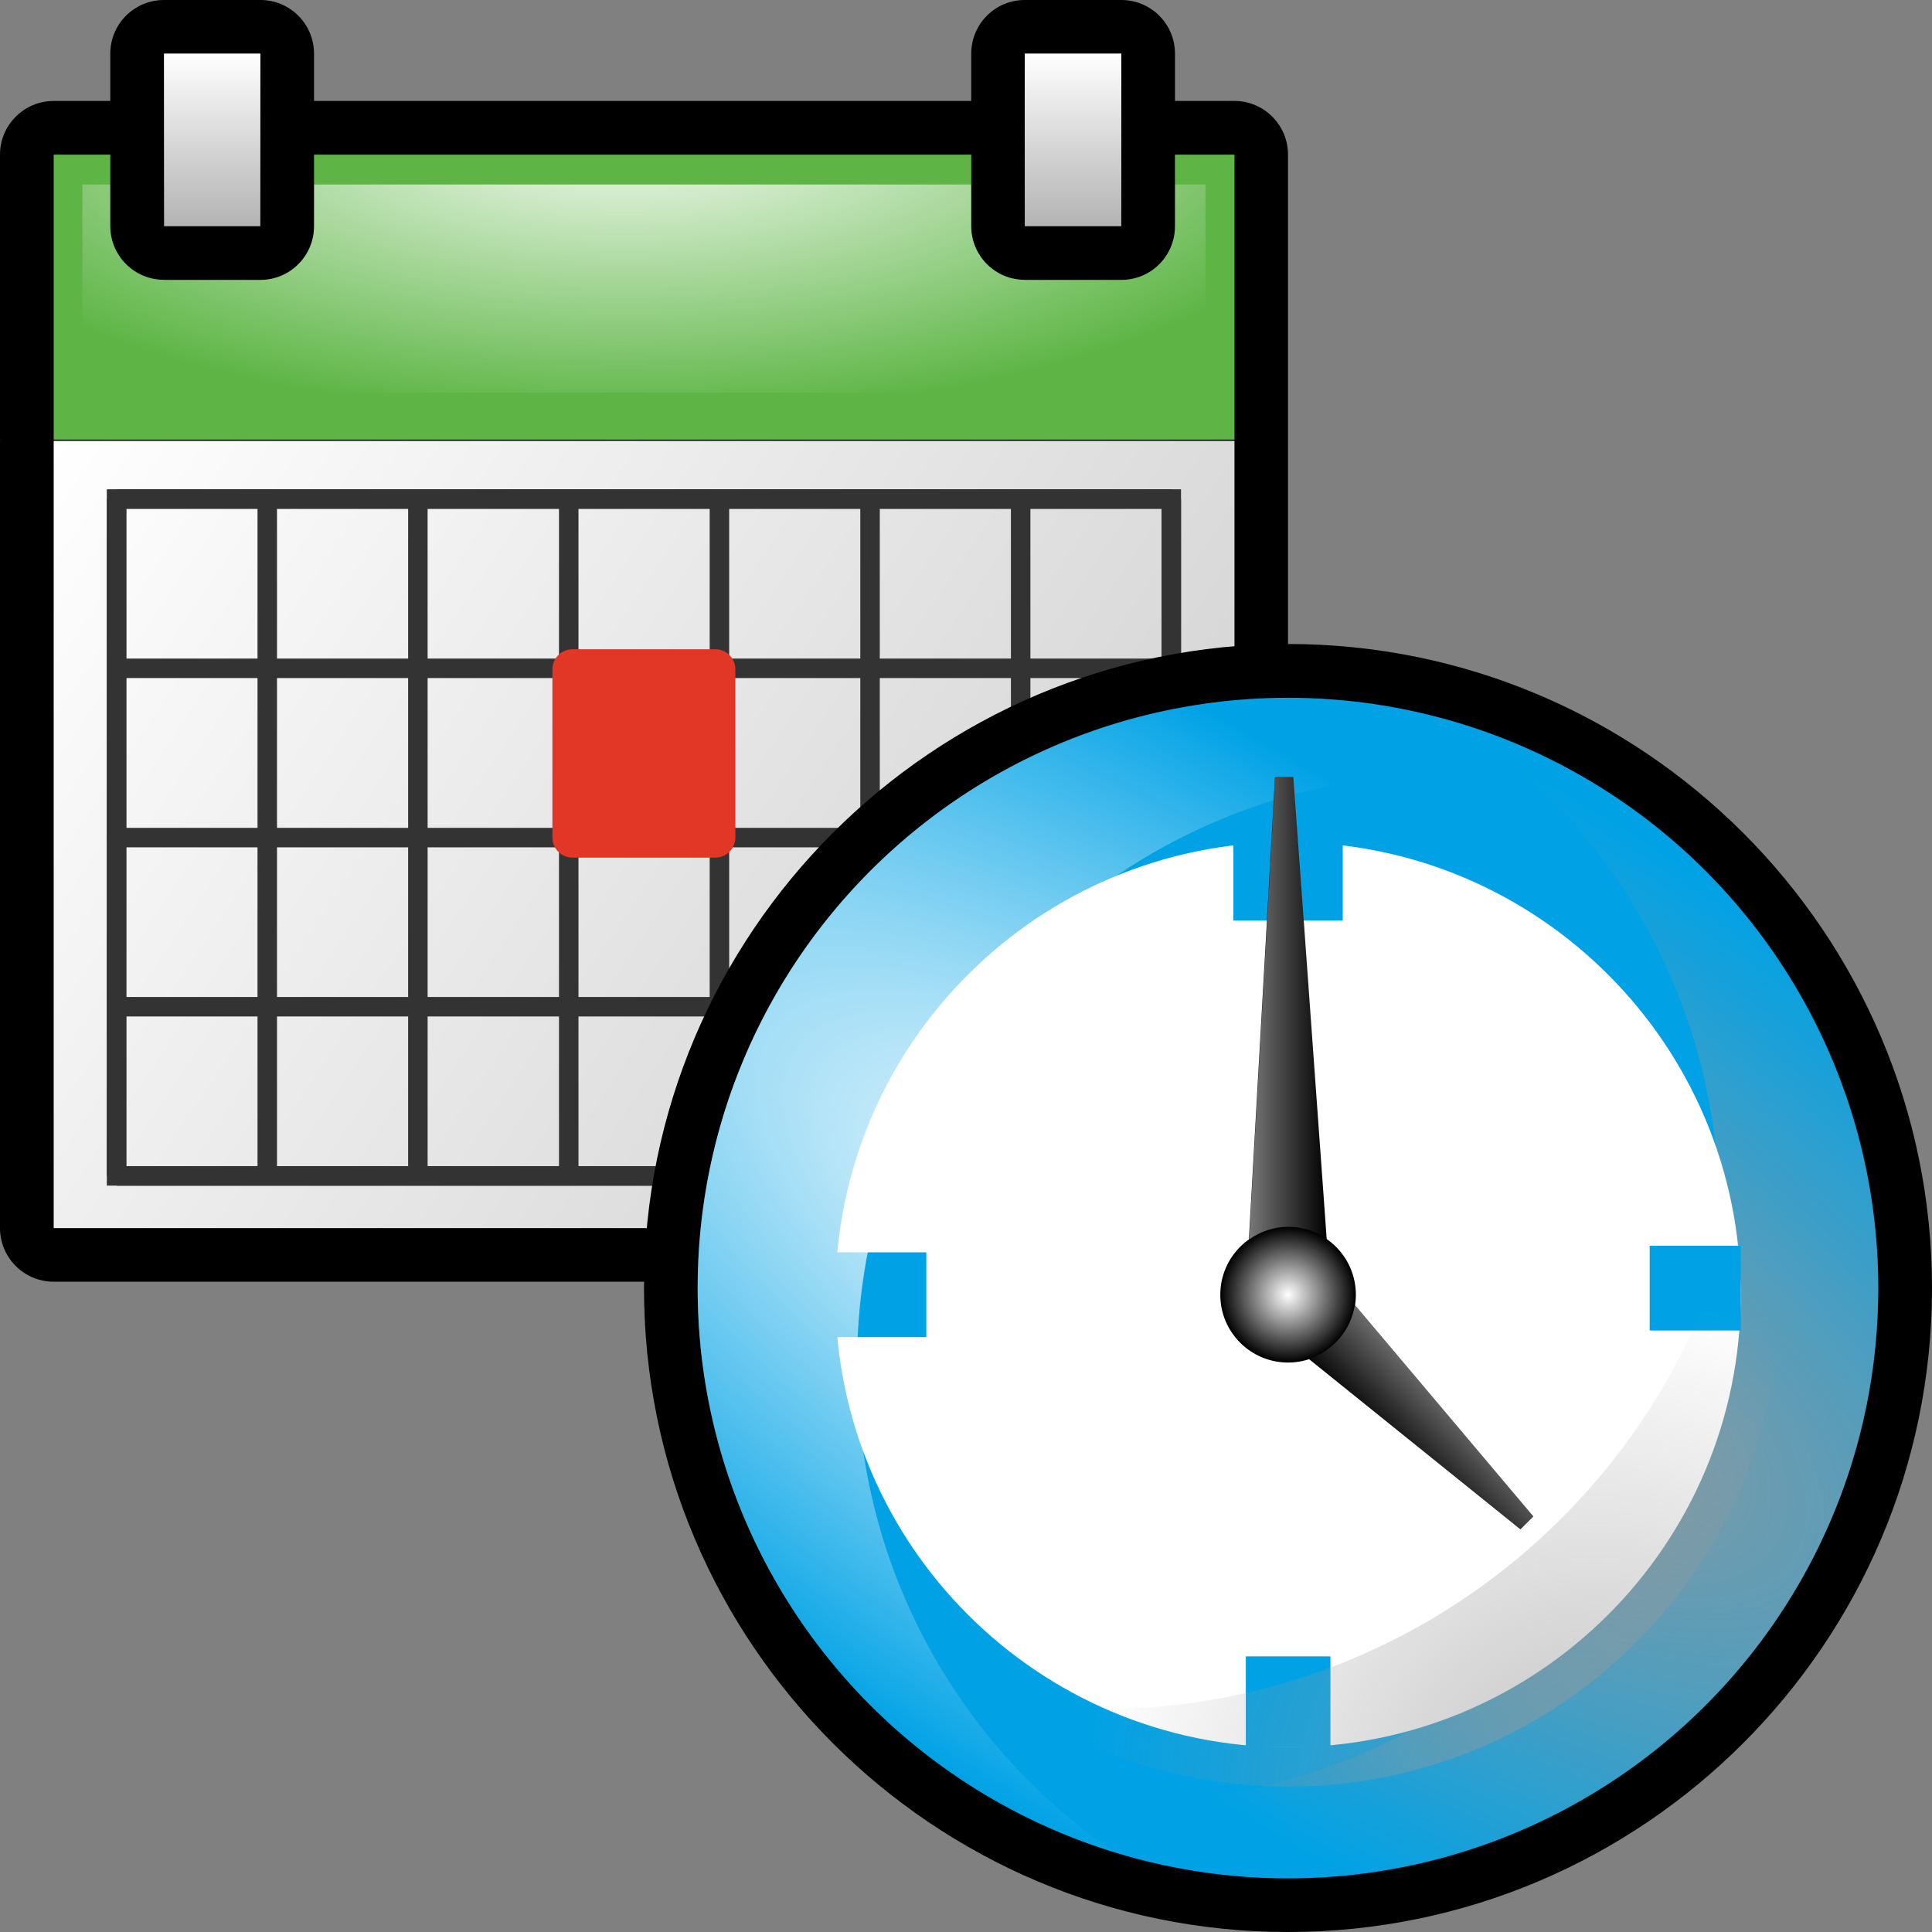 <?xml version="1.0" encoding="utf-8"?>
<!-- Generator: Adobe Illustrator 14.0.0, SVG Export Plug-In . SVG Version: 6.00 Build 43363)  -->
<!DOCTYPE svg PUBLIC "-//W3C//DTD SVG 1.1//EN" "http://www.w3.org/Graphics/SVG/1.1/DTD/svg11.dtd">
<svg version="1.1"
	 id="svg2" sodipodi:docbase="C:\Radix\dev\trunk\org.radixware\kernel\designer\src\common.resources\src\org\radixware\kernel\designer\resources\icons\widgets" inkscape:version="0.46" sodipodi:docname="dateedit.svg" sodipodi:version="0.32" inkscape:output_extension="org.inkscape.output.svg.inkscape" xmlns:sodipodi="http://sodipodi.sourceforge.net/DTD/sodipodi-0.dtd" xmlns:cc="http://creativecommons.org/ns#" xmlns:dc="http://purl.org/dc/elements/1.1/" xmlns:rdf="http://www.w3.org/1999/02/22-rdf-syntax-ns#" xmlns:svg="http://www.w3.org/2000/svg" xmlns:inkscape="http://www.inkscape.org/namespaces/inkscape"
	 xmlns="http://www.w3.org/2000/svg" xmlns:xlink="http://www.w3.org/1999/xlink" x="0px" y="0px" width="24px" height="24px"
	 viewBox="4 4 24 24" enable-background="new 4 4 24 24" xml:space="preserve">
<rect x="4" y="4" width="24" height="24" fill="#808080" stroke="none"/>
<g>
	<g>
		<path d="M20,5.921c0-0.368-0.298-0.667-0.665-0.667H4.667C4.299,5.254,4,5.553,4,5.921v3.54c0,0.003,0.002,0.005,0.002,0.008
			S4,9.474,4,9.477v9.779c0,0.367,0.299,0.666,0.667,0.666h14.668c0.367,0,0.665-0.299,0.665-0.666V9.477
			c0-0.003-0.001-0.005-0.001-0.008S20,9.464,20,9.461V5.921z"/>
		
			<linearGradient id="SVGID_1_" gradientUnits="userSpaceOnUse" x1="300.862" y1="-392.114" x2="286.219" y2="-382.299" gradientTransform="matrix(1 0 0 -1 -281.54 -372.84)">
			<stop  offset="0" style="stop-color:#CCCCCC"/>
			<stop  offset="1" style="stop-color:#FFFFFF"/>
		</linearGradient>
		<rect x="4.667" y="9.477" fill="url(#SVGID_1_)" width="14.668" height="9.779"/>
		<rect x="5.448" y="10.199" fill="none" stroke="#333333" stroke-width="0.242" width="13.102" height="8.408"/>
		<g>
			<line fill="none" stroke="#333333" stroke-width="0.242" x1="5.448" y1="10.199" x2="5.448" y2="18.609"/>
			<line fill="none" stroke="#333333" stroke-width="0.242" x1="7.32" y1="10.199" x2="7.32" y2="18.609"/>
			<line fill="none" stroke="#333333" stroke-width="0.242" x1="9.191" y1="10.199" x2="9.191" y2="18.609"/>
			<line fill="none" stroke="#333333" stroke-width="0.242" x1="11.065" y1="10.199" x2="11.065" y2="18.609"/>
			<line fill="none" stroke="#333333" stroke-width="0.242" x1="12.937" y1="10.199" x2="12.937" y2="18.609"/>
			<line fill="none" stroke="#333333" stroke-width="0.242" x1="14.808" y1="10.199" x2="14.808" y2="18.609"/>
			<line fill="none" stroke="#333333" stroke-width="0.242" x1="16.679" y1="10.199" x2="16.679" y2="18.609"/>
			<line fill="none" stroke="#333333" stroke-width="0.242" x1="18.55" y1="10.199" x2="18.55" y2="18.609"/>
		</g>
		<g>
			<line fill="none" stroke="#333333" stroke-width="0.242" x1="5.448" y1="10.199" x2="18.55" y2="10.199"/>
			<line fill="none" stroke="#333333" stroke-width="0.242" x1="5.448" y1="12.302" x2="18.55" y2="12.302"/>
			<line fill="none" stroke="#333333" stroke-width="0.242" x1="5.448" y1="14.405" x2="18.55" y2="14.405"/>
			<line fill="none" stroke="#333333" stroke-width="0.242" x1="5.448" y1="16.506" x2="18.55" y2="16.506"/>
			<line fill="none" stroke="#333333" stroke-width="0.242" x1="5.448" y1="18.609" x2="18.55" y2="18.609"/>
		</g>
		
			<rect x="11.112" y="12.315" fill="#E23627" stroke="#E23627" stroke-width="0.5" stroke-linecap="square" stroke-linejoin="round" width="1.773" height="2.089"/>
		<rect x="4.667" y="5.921" fill="#5EB546" width="14.668" height="3.54"/>
		
			<radialGradient id="SVGID_2_" cx="478.612" cy="140.506" r="3.807" gradientTransform="matrix(-4.371139e-008 1 2.5 1.092785e-007 -339.524 -473.239)" gradientUnits="userSpaceOnUse">
			<stop  offset="0" style="stop-color:#FFFFFF"/>
			<stop  offset="1" style="stop-color:#FFFFFF;stop-opacity:0"/>
		</radialGradient>
		<rect x="5.023" y="6.292" fill="url(#SVGID_2_)" width="13.952" height="2.585"/>
		<path d="M16.73,7.476c-0.368,0-0.665-0.299-0.665-0.667V4.667C16.065,4.298,16.362,4,16.73,4h1.199
			c0.37,0,0.667,0.298,0.667,0.667v2.143c0,0.368-0.297,0.667-0.667,0.667H16.73z"/>
		<rect x="16.73" y="4.667" fill="#B3B3B3" width="1.199" height="2.143"/>
		
			<linearGradient id="SVGID_3_" gradientUnits="userSpaceOnUse" x1="298.87" y1="-379.646" x2="298.87" y2="-377.484" gradientTransform="matrix(1 0 0 -1 -281.54 -372.84)">
			<stop  offset="0" style="stop-color:#FFFFFF;stop-opacity:0"/>
			<stop  offset="1" style="stop-color:#FFFFFF"/>
		</linearGradient>
		<rect x="16.73" y="4.667" fill="url(#SVGID_3_)" width="1.199" height="2.143"/>
		<path d="M6.038,7.476c-0.37,0-0.668-0.299-0.668-0.667V4.667C5.37,4.298,5.668,4,6.038,4h1.196c0.369,0,0.667,0.298,0.667,0.667
			v2.143c0,0.368-0.298,0.667-0.667,0.667H6.038z"/>
		<rect x="6.038" y="4.667" fill="#B3B3B3" width="1.196" height="2.143"/>
		
			<linearGradient id="SVGID_4_" gradientUnits="userSpaceOnUse" x1="288.176" y1="-379.646" x2="288.176" y2="-377.484" gradientTransform="matrix(1 0 0 -1 -281.54 -372.84)">
			<stop  offset="0" style="stop-color:#FFFFFF;stop-opacity:0"/>
			<stop  offset="1" style="stop-color:#FFFFFF"/>
		</linearGradient>
		<rect x="6.038" y="4.667" fill="url(#SVGID_4_)" width="1.196" height="2.143"/>
	</g>
	<g>
		<g>
			<path d="M19.999,28C15.589,28,12,24.412,12,20.002C12,15.59,15.589,12,19.999,12C24.411,12,28,15.59,28,20.002
				C28,24.412,24.411,28,19.999,28L19.999,28z"/>
			<circle fill="#00A2E5" cx="19.999" cy="20.001" r="7.333"/>
			
				<radialGradient id="SVGID_5_" cx="-195.989" cy="-116.707" r="6.492" gradientTransform="matrix(0.545 -0.839 -2.097 -1.362 -116.363 -303.123)" gradientUnits="userSpaceOnUse">
				<stop  offset="0" style="stop-color:#999999"/>
				<stop  offset="1" style="stop-color:#999999;stop-opacity:0"/>
			</radialGradient>
			<path fill="url(#SVGID_5_)" d="M25.356,19.047c0,4.049-3.283,7.334-7.334,7.334c-0.751,0-1.474-0.113-2.154-0.324
				c1.176,0.805,2.599,1.277,4.133,1.277c4.051,0,7.332-3.281,7.332-7.332c0-3.303-2.178-6.092-5.178-7.012
				C24.087,14.311,25.356,16.529,25.356,19.047z"/>
			<path fill="#FFFFFF" d="M25.624,20.084c0,3.105-2.519,5.621-5.623,5.621c-3.106,0-5.624-2.516-5.624-5.621
				c0-3.107,2.518-5.623,5.624-5.623C23.105,14.461,25.624,16.977,25.624,20.084z"/>
			<rect x="14.377" y="19.557" fill="#00A2E5" width="1.13" height="1.053"/>
			<rect x="24.493" y="19.475" fill="#00A2E5" width="1.131" height="1.053"/>
			<rect x="19.476" y="24.576" fill="#00A2E5" width="1.051" height="1.129"/>
			
				<radialGradient id="SVGID_6_" cx="305.364" cy="-399.28" r="6.401" gradientTransform="matrix(1 0 0 -1 -281.54 -372.84)" gradientUnits="userSpaceOnUse">
				<stop  offset="0" style="stop-color:#999999;stop-opacity:0.6"/>
				<stop  offset="0.497" style="stop-color:#999999;stop-opacity:0.302"/>
				<stop  offset="1" style="stop-color:#999999;stop-opacity:0"/>
			</radialGradient>
			<path fill="url(#SVGID_6_)" d="M25.729,17.965c-0.417,4.082-3.865,7.268-8.059,7.268c-0.369,0-0.731-0.035-1.087-0.082
				c0.974,0.658,2.15,1.043,3.416,1.043c3.377,0,6.111-2.734,6.111-6.109C26.112,19.336,25.973,18.627,25.729,17.965z"/>
			
				<radialGradient id="SVGID_7_" cx="229.356" cy="147.559" r="6.492" gradientTransform="matrix(-0.545 0.839 2.097 1.362 -166.08 -373.435)" gradientUnits="userSpaceOnUse">
				<stop  offset="0" style="stop-color:#FFFFFF"/>
				<stop  offset="1" style="stop-color:#FFFFFF;stop-opacity:0"/>
			</radialGradient>
			<path fill="url(#SVGID_7_)" d="M14.646,20.955c0-4.051,3.283-7.336,7.334-7.336c0.748,0,1.473,0.115,2.152,0.324
				c-1.176-0.805-2.598-1.277-4.131-1.277c-4.051,0-7.334,3.285-7.334,7.336c0,3.301,2.18,6.09,5.18,7.01
				C15.913,25.691,14.646,23.473,14.646,20.955z"/>
			<rect x="19.321" y="14.305" fill="#00A2E5" width="1.359" height="1.131"/>
			<circle cx="20.001" cy="20.084" r="0.842"/>
			<polygon points="19.647,20.389 20.37,19.664 23.048,22.838 22.887,22.998 			"/>
			<polygon points="20.513,19.84 19.489,19.84 19.839,13.652 20.067,13.652 			"/>
			
				<radialGradient id="SVGID_8_" cx="301.541" cy="-392.922" r="0.842" gradientTransform="matrix(1 0 0 -1 -281.54 -372.84)" gradientUnits="userSpaceOnUse">
				<stop  offset="0" style="stop-color:#FFFFFF"/>
				<stop  offset="1" style="stop-color:#FFFFFF;stop-opacity:0"/>
			</radialGradient>
			<circle fill="url(#SVGID_8_)" cx="20.001" cy="20.082" r="0.842"/>
			
				<linearGradient id="SVGID_9_" gradientUnits="userSpaceOnUse" x1="301.057" y1="-389.365" x2="302.023" y2="-389.365" gradientTransform="matrix(1 0 0 -1 -281.54 -372.84)">
				<stop  offset="0" style="stop-color:#FFFFFF;stop-opacity:0.47"/>
				<stop  offset="1" style="stop-color:#FFFFFF;stop-opacity:0"/>
			</linearGradient>
			<path fill="url(#SVGID_9_)" d="M20.004,19.24c0.179,0,0.343,0.057,0.479,0.152l-0.412-5.74h-0.229l-0.325,5.746
				C19.654,19.299,19.823,19.24,20.004,19.24z"/>
			
				<linearGradient id="SVGID_10_" gradientUnits="userSpaceOnUse" x1="302.878" y1="-394.946" x2="303.638" y2="-394.212" gradientTransform="matrix(1 0 0 -1 -281.54 -372.84)">
				<stop  offset="0" style="stop-color:#FFFFFF;stop-opacity:0"/>
				<stop  offset="1" style="stop-color:#FFFFFF;stop-opacity:0.47"/>
			</linearGradient>
			<path fill="url(#SVGID_10_)" d="M20.831,20.209c-0.05,0.318-0.274,0.574-0.572,0.672l2.628,2.117l0.161-0.16L20.831,20.209z"/>
		</g>
	</g>
</g>
</svg>
